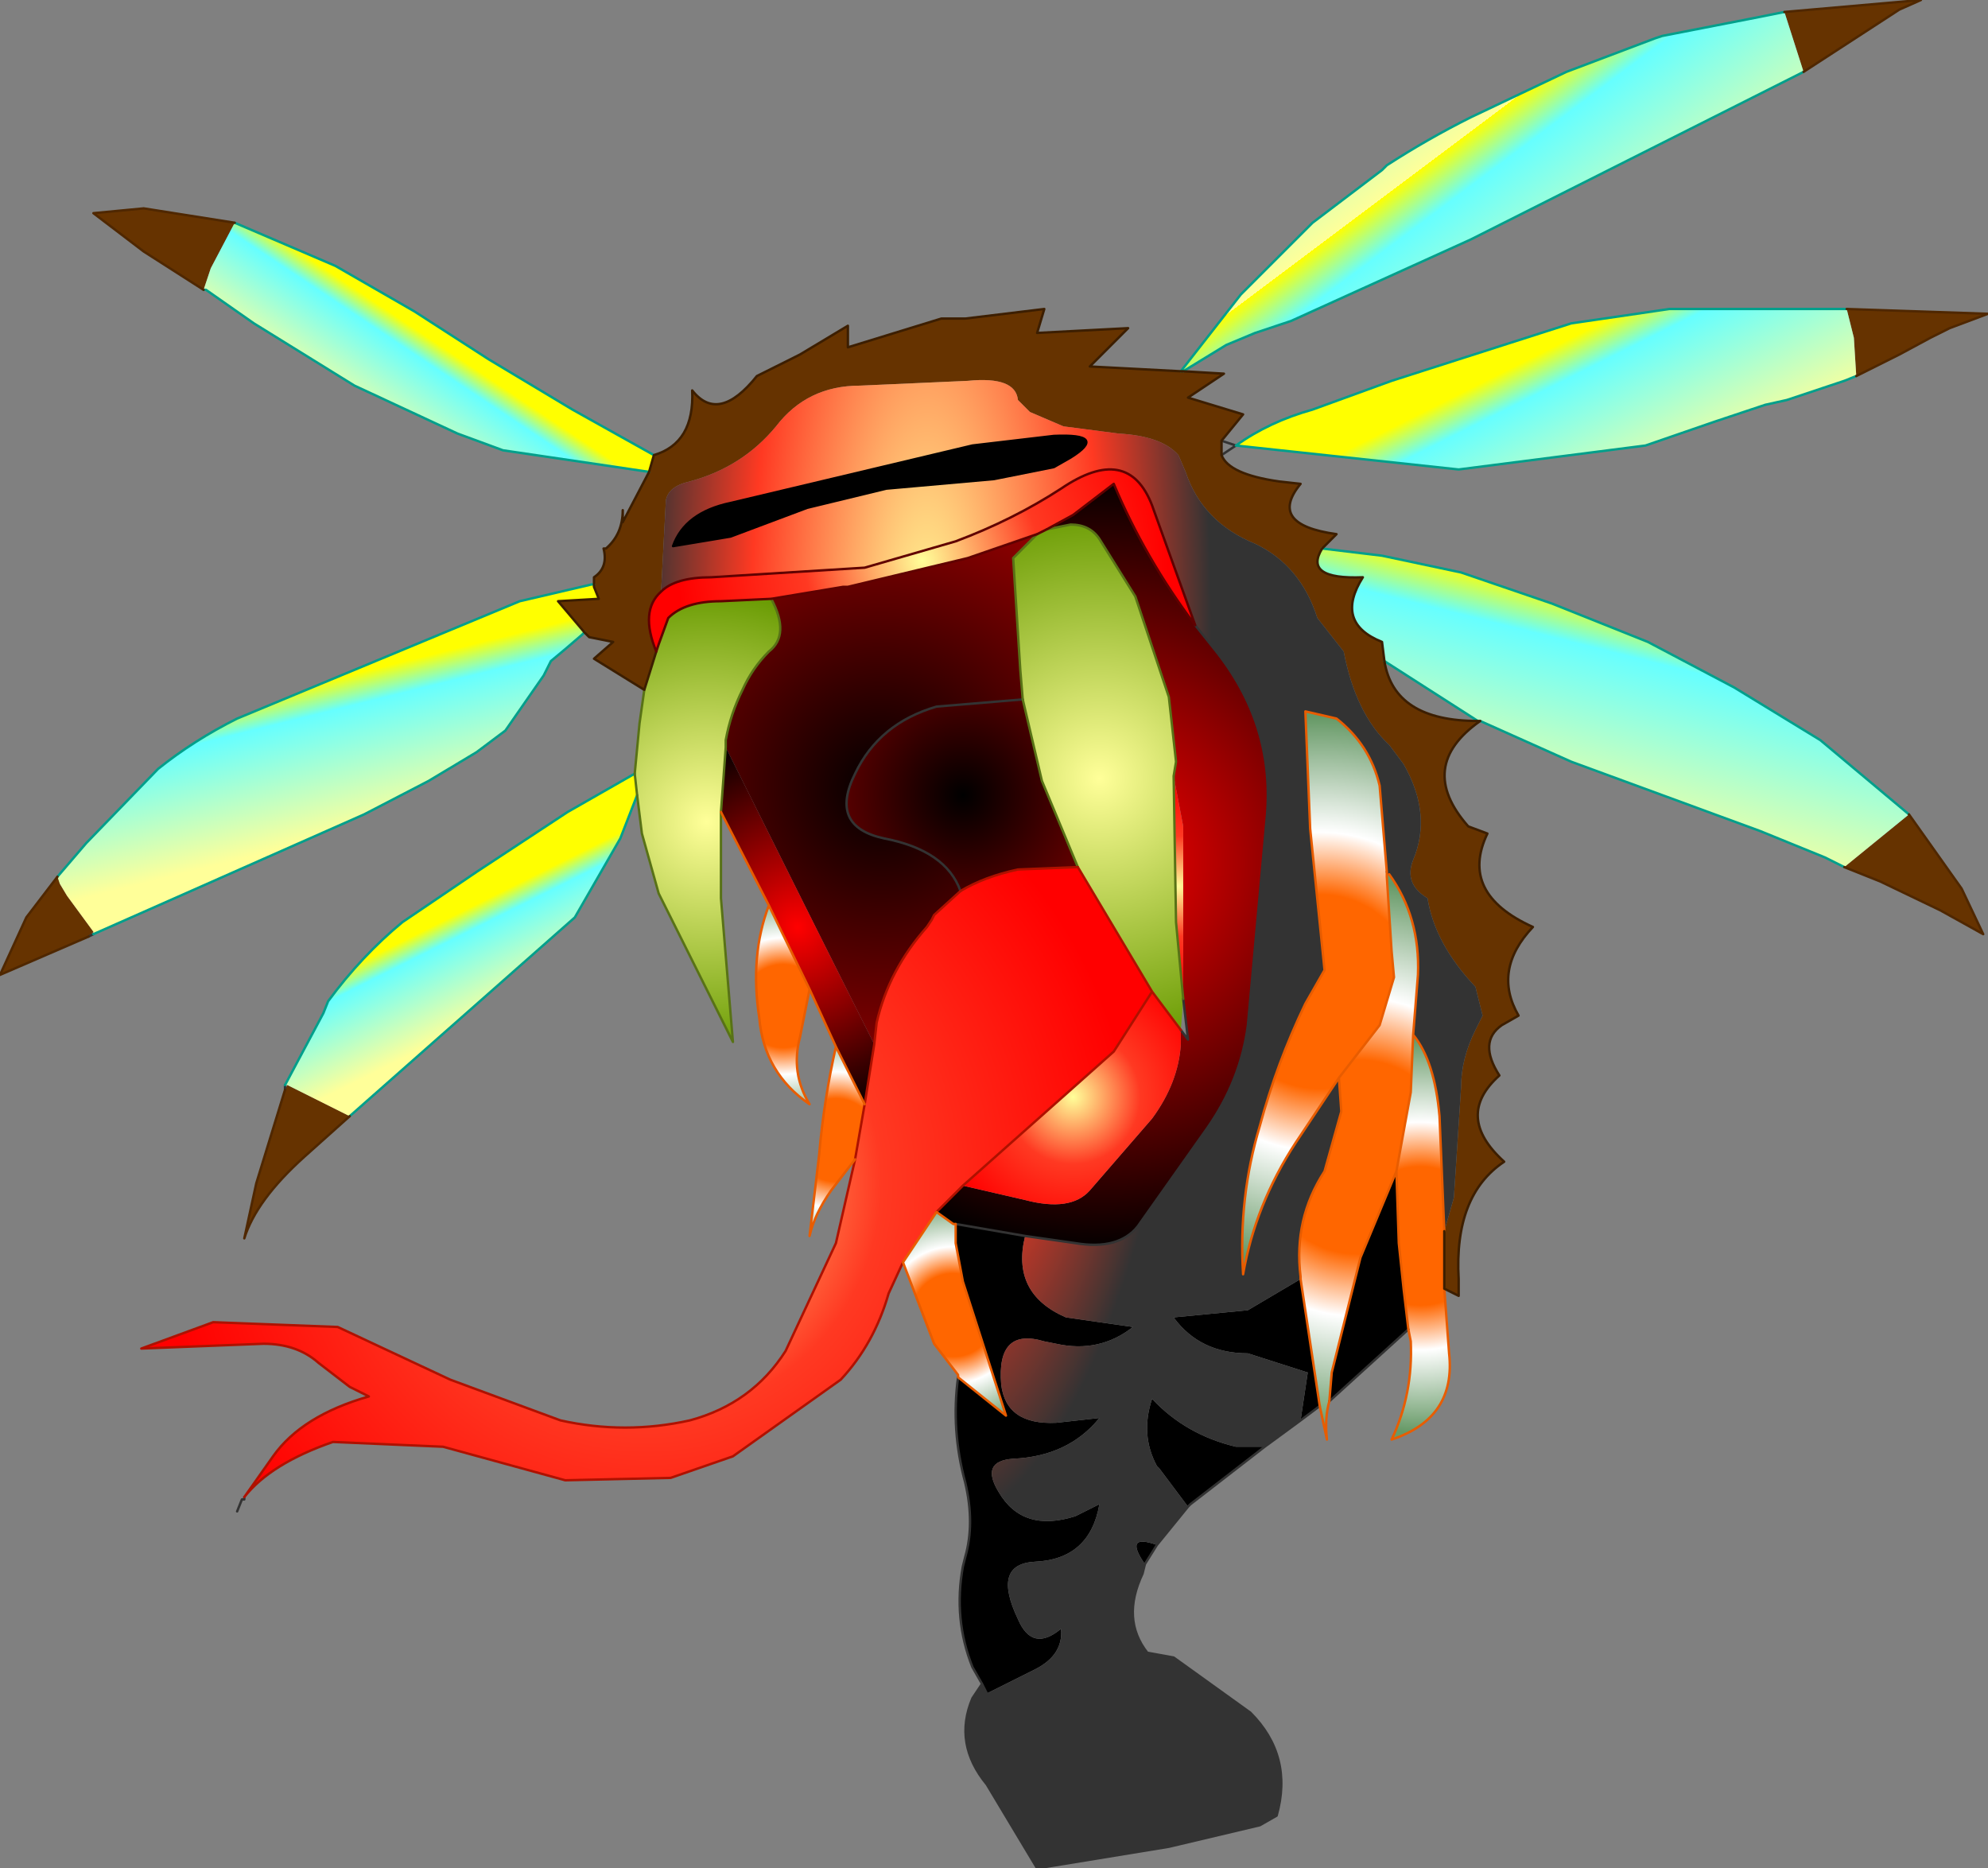 <svg xmlns="http://www.w3.org/2000/svg" viewBox="0 3.3 41.5 39.0" width="41.5" height="39"><rect x="0" y="3.3" width="41.5" height="39.0" fill="#808080" stroke="none"/><defs><linearGradient gradientUnits="userSpaceOnUse" x1="-819.2" x2="819.2" spreadMethod="repeat" gradientTransform="matrix(-.002 -.002 .004 -.003 31.85 8.05)" id="a"><stop offset="0" stop-color="#ff9"/><stop offset=".8" stop-color="#6ff"/><stop offset="1" stop-color="#ff0"/></linearGradient><linearGradient gradientUnits="userSpaceOnUse" x1="-819.2" x2="819.2" gradientTransform="matrix(-.001 -.002 .002 -.001 32.9 12.35)" id="b"><stop offset="0" stop-color="#ff9"/><stop offset=".8" stop-color="#6ff"/><stop offset="1" stop-color="#ff0"/></linearGradient><radialGradient gradientUnits="userSpaceOnUse" r="819.2" cx="0" cy="0" spreadMethod="pad" gradientTransform="matrix(.008 0 0 .025 19.35 16.7)" id="c"><stop offset="0" stop-color="#ff9"/><stop offset=".561" stop-color="#FF3922"/><stop offset=".906" stop-color="#333"/></radialGradient><radialGradient gradientUnits="userSpaceOnUse" r="819.2" cx="0" cy="0" spreadMethod="pad" gradientTransform="matrix(.007 0 0 .007 19.25 15)" id="d"><stop offset="0" stop-color="#ff9"/><stop offset=".427" stop-color="#FF3922"/><stop offset=".894" stop-color="#f00"/></radialGradient><radialGradient gradientUnits="userSpaceOnUse" r="819.2" cx="0" cy="0" spreadMethod="pad" gradientTransform="matrix(.01 0 0 .01 23 21.3)" id="e"><stop offset="0" stop-color="#f00"/><stop offset="1"/></radialGradient><radialGradient gradientUnits="userSpaceOnUse" r="819.2" cx="0" cy="0" spreadMethod="pad" gradientTransform="matrix(.007 0 0 .007 22.95 19.55)" id="f"><stop offset="0" stop-color="#ff9"/><stop offset="1" stop-color="#690"/></radialGradient><radialGradient gradientUnits="userSpaceOnUse" r="819.2" cx="0" cy="0" spreadMethod="pad" gradientTransform="matrix(.008 0 0 .008 18.4 19.75)" id="g"><stop offset="0"/><stop offset="1" stop-color="#900"/></radialGradient><radialGradient gradientUnits="userSpaceOnUse" r="819.2" cx="0" cy="0" spreadMethod="pad" gradientTransform="matrix(.004 0 0 .004 20.1 19.9)" id="h"><stop offset="0"/><stop offset=".894" stop-color="#600"/></radialGradient><radialGradient gradientUnits="userSpaceOnUse" r="819.2" cx="0" cy="0" spreadMethod="pad" gradientTransform="matrix(.003 0 0 .003 24.6 21.8)" id="i"><stop offset="0" stop-color="#ff9"/><stop offset=".427" stop-color="#FF3922"/><stop offset=".894" stop-color="#f00"/></radialGradient><linearGradient gradientUnits="userSpaceOnUse" x1="-819.2" x2="819.2" gradientTransform="matrix(0 -.003 .004 .001 33.9 18.45)" id="j"><stop offset="0" stop-color="#ff9"/><stop offset=".8" stop-color="#6ff"/><stop offset="1" stop-color="#ff0"/></linearGradient><radialGradient gradientUnits="userSpaceOnUse" r="819.2" cx="0" cy="0" spreadMethod="pad" gradientTransform="matrix(.007 0 0 .007 27.55 24)" id="k"><stop offset=".353" stop-color="#f60"/><stop offset=".58" stop-color="#fff"/><stop offset="1" stop-color="#696"/></radialGradient><radialGradient gradientUnits="userSpaceOnUse" r="819.2" cx="0" cy="0" spreadMethod="pad" gradientTransform="matrix(.007 0 0 .007 28.35 27.45)" id="l"><stop offset=".353" stop-color="#f60"/><stop offset=".58" stop-color="#fff"/><stop offset="1" stop-color="#696"/></radialGradient><radialGradient gradientUnits="userSpaceOnUse" r="819.2" cx="0" cy="0" spreadMethod="pad" gradientTransform="matrix(.005 0 0 .005 29.65 29.1)" id="m"><stop offset=".353" stop-color="#f60"/><stop offset=".58" stop-color="#fff"/><stop offset="1" stop-color="#696"/></radialGradient><radialGradient gradientUnits="userSpaceOnUse" r="819.2" cx="0" cy="0" spreadMethod="pad" gradientTransform="matrix(.014 0 0 .014 13.5 28)" id="n"><stop offset="0" stop-color="#ff9"/><stop offset=".427" stop-color="#FF3922"/><stop offset=".894" stop-color="#f00"/></radialGradient><radialGradient gradientUnits="userSpaceOnUse" r="819.2" cx="0" cy="0" spreadMethod="pad" gradientTransform="matrix(.004 0 0 .004 22.4 26.2)" id="o"><stop offset="0" stop-color="#ff9"/><stop offset=".427" stop-color="#FF3922"/><stop offset=".894" stop-color="#f00"/></radialGradient><radialGradient gradientUnits="userSpaceOnUse" r="819.2" cx="0" cy="0" spreadMethod="pad" gradientTransform="matrix(.003 0 0 .003 19.9 30.75)" id="p"><stop offset=".353" stop-color="#f60"/><stop offset=".58" stop-color="#fff"/><stop offset="1" stop-color="#696"/></radialGradient><linearGradient gradientUnits="userSpaceOnUse" x1="-819.2" x2="819.2" gradientTransform="matrix(.001 -.001 .003 .002 8.25 11.25)" id="q"><stop offset="0" stop-color="#ff9"/><stop offset=".8" stop-color="#6ff"/><stop offset="1" stop-color="#ff0"/></linearGradient><linearGradient gradientUnits="userSpaceOnUse" x1="-819.2" x2="819.2" gradientTransform="matrix(0 -.002 .004 -.001 6.8 19.15)" id="r"><stop offset="0" stop-color="#ff9"/><stop offset=".8" stop-color="#6ff"/><stop offset="1" stop-color="#ff0"/></linearGradient><radialGradient gradientUnits="userSpaceOnUse" r="819.2" cx="0" cy="0" spreadMethod="pad" gradientTransform="matrix(.006 0 0 .006 14.75 20.45)" id="s"><stop offset="0" stop-color="#ff9"/><stop offset="1" stop-color="#690"/></radialGradient><linearGradient gradientUnits="userSpaceOnUse" x1="-819.2" x2="819.2" gradientTransform="matrix(-.001 -.001 .004 -.002 10.25 23.25)" id="t"><stop offset="0" stop-color="#ff9"/><stop offset=".8" stop-color="#6ff"/><stop offset="1" stop-color="#ff0"/></linearGradient><radialGradient gradientUnits="userSpaceOnUse" r="819.2" cx="0" cy="0" spreadMethod="pad" gradientTransform="matrix(.005 0 0 .005 16.65 22.65)" id="u"><stop offset="0" stop-color="#f00"/><stop offset="1"/></radialGradient><radialGradient gradientUnits="userSpaceOnUse" r="819.2" cx="0" cy="0" spreadMethod="pad" gradientTransform="matrix(.003 0 0 .003 16.35 24.3)" id="v"><stop offset=".353" stop-color="#f60"/><stop offset=".58" stop-color="#fff"/><stop offset="1" stop-color="#696"/></radialGradient><radialGradient gradientUnits="userSpaceOnUse" r="819.2" cx="0" cy="0" spreadMethod="pad" gradientTransform="matrix(.003 0 0 .003 17.45 27.1)" id="w"><stop offset=".353" stop-color="#f60"/><stop offset=".58" stop-color="#fff"/><stop offset="1" stop-color="#696"/></radialGradient></defs><path fill="#630" d="M38.55 9.75l2.95.1-.8.3-.4.2-.65.35-.9.45-.05-.8-.15-.6M25.5 12.8q.15.4 1.2.55l.45.05q-.7.85.75 1.05l-.3.3q-.4.65.85.6-.6.95.4 1.35l.05.4q.2 1.25 1.95 1.25h.05q-1.35.95-.25 2.2l.4.15q-.6 1.25.95 1.95-.85.9-.3 1.85l-.35.2q-.5.35-.05 1.05-.95.85.1 1.8-1.05.7-.95 2.45v.35l-.3-.15V29l.2-.7.15-2.3q0-.6.3-1.2l.15-.3-.15-.6q-.85-.9-1-1.85-.5-.3-.3-.8.4-.95-.2-2l-.3-.4q-.7-.65-.95-1.95l-.55-.7q-.35-1.1-1.3-1.55-1.1-.45-1.45-1.5l-.15-.35q-.35-.4-1.25-.45l-1.15-.15-.7-.3-.25-.25q-.05-.5-1.05-.4l-2.25.1q-1.1 0-1.75.85-.7.85-1.8 1.15-.45.1-.5.4l-.1 1.9q-.45.4-.1 1.25l-.25.8-1.05-.65.4-.35-.5-.1-.1-.1-.55-.65.85-.05-.1-.25v-.2q.3-.2.2-.6h.05q.35-.3.35-.8v.25l.55-1.05.1-.35q.85-.25.8-1.35.55.7 1.35-.3l.9-.45.75-.45.25-.15v.45l1.95-.6h.5l1.65-.2-.15.5 1.9-.1-.8.8 1.9.1h.05l.85.05-.75.5 1.15.35-.45.55v.3m14.35 7.5l1.1 1.55.45.95-.9-.5-1.25-.6-.75-.3 1.35-1.1m-2.2-15.5l-.4-1.25 2.85-.25-.45.2-2 1.3M4.9 7.95l-.5.95-.15.45L3 8.55l-1.05-.8L3 7.65l1.9.3M1.2 21.6l.05.15.15.25.55.75-.1.1-1.85.8.55-1.2.65-.85m6.1 5l-.95.85q-1 .9-1.25 1.7L5.35 28l.6-1.95.05-.1 1.3.65"/><path d="M29.4 31.05l-1.65 1.5.05-.6.6-2.4.5-1.2.25-.6.05 1.5.1.95.1.85m-1.85 1.6l-.4.3.15-1-1.25-.4q-1 0-1.55-.75l1.55-.15 1.1-.65.4 2.65m-1.15.85l-1.55 1.2-.05.05-.6-.8-.05-.05q-.35-.65-.1-1.4.7.75 1.75 1h.6m-2.25 2.05l-.25.4q-.45-.65.25-.4m-3.65 2.9l-.2-.35q-.4-1-.2-2.1l.05-.2q.2-.7 0-1.55-.3-1.1-.15-2.2l1 .8-.9-2.8-.15-.8v-.4l1.45.25q-.3 1.2.85 1.7l1.4.2q-.7.55-1.6.35l-.25-.05q-1-.3-.9.9.1.85 1.15.8l.9-.1q-.65.8-1.8.85-.7.05-.3.7.5.85 1.6.5l.5-.25q-.2 1.15-1.35 1.2-.9.05-.35 1.2.3.7.9.2.05.55-.55.85l-1 .5-.1-.2m1.5-25.4l-1.25.25-2.25.2-1.65.4-1.6.6-1.2.2q.25-.7 1.2-.9l5.05-1.2 1.7-.2q1.15-.05.35.45l-.35.2"/><path fill="url(#a)" d="M24.65 11.05l1.25-1.6 1.5-1.5 1.45-1.1.1-.1q.85-.55 1.75-1l2-.95 1.85-.7.15-.05 2.05-.4.5-.1.4 1.25-6.95 3.5-3.75 1.7-.75.25-.6.25-.9.55h-.05"/><path fill="url(#b)" d="M38.75 11.15l-.25.1-1.2.4-.45.1-1.05.35-1.45.5-3.9.5-4.65-.5q.7-.5 1.6-.75l1.65-.6 3.75-1.2 2.05-.3h3.7l.15.6.05.8"/><path fill="url(#c)" d="M27.15 32.95l-.75.55h-.6q-1.05-.25-1.75-1-.25.75.1 1.4l.05.05.6.8-.65.8q-.7-.25-.25.4l-.05.2q-.45.95.1 1.65l.55.1 1.6 1.15q.9.9.55 2.15l-.35.2-1.9.45-2.75.45-1.05-1.75q-.7-.85-.3-1.8l.2-.3.1.2 1-.5q.6-.3.55-.85-.6.5-.9-.2-.55-1.15.35-1.2 1.15-.05 1.35-1.2l-.5.25q-1.1.35-1.6-.5-.4-.65.3-.7 1.15-.05 1.8-.85l-.9.1q-1.05.05-1.15-.8-.1-1.2.9-.9l.25.05q.9.2 1.6-.35l-1.4-.2q-1.15-.5-.85-1.7l1.05.15q.9.15 1.3-.35l1.45-2.05q.7-1 .85-2.15l.4-4.4q.15-1.9-1.1-3.45l-.4-.5-.9-2.5q-.5-1.3-1.9-.35-1 .65-2.2 1.1l-1.9.55-3.2.2q-.75 0-1.05.3l.1-1.9q.05-.3.5-.4 1.1-.3 1.8-1.15.65-.85 1.75-.85l2.25-.1q1-.1 1.05.4l.25.25.7.3 1.15.15q.9.05 1.25.45l.15.35q.35 1.05 1.45 1.5.95.45 1.3 1.55l.55.7q.25 1.3.95 1.95l.3.4q.6 1.05.2 2-.2.5.3.8.15.95 1 1.85l.15.6-.15.3q-.3.6-.3 1.2l-.15 2.3-.2.7-.1-2.4q-.1-1.15-.55-1.7l.1-1.25q.05-1.2-.6-2.1l-.05-.05-.15-1.8q-.2-.85-.9-1.4l-.65-.15.1 2.45.3 2.95-.4.7q-.6 1.25-.95 2.55-.45 1.5-.35 3.1.25-1.45 1.1-2.75l.9-1.35.05.7-.35 1.25q-.65 1-.5 2.2V30l-1.1.65-1.55.15q.55.75 1.55.75l1.25.4-.15 1M22 13.05l.35-.2q.8-.5-.35-.45l-1.7.2-5.05 1.2q-.95.2-1.2.9l1.2-.2 1.6-.6 1.65-.4 2.25-.2 1.25-.25m-1.1 25.9l-.3-.3.3.3m3.4-.8l-.35-.35.35.35"/><path fill="url(#d)" d="M21.85 14.35l-.2.1-1.45.5-2.5.6h-.1l-1.5.25-1.05.05q-.75 0-1.1.35l-.2.55-.05.15q-.35-.85.1-1.25.3-.3 1.05-.3l3.2-.2 1.9-.55q1.2-.45 2.2-1.1 1.4-.95 1.9.35l.9 2.5q-1.05-1.4-1.7-2.95l-.85.65-.55.3"/><path fill="url(#e)" d="M21.85 14.35l.55-.3.85-.65q.65 1.55 1.7 2.95l.4.5q1.25 1.55 1.1 3.45l-.4 4.4q-.15 1.15-.85 2.15l-1.45 2.05q-.4.5-1.3.35l-1.05-.15-1.45-.25h-.05l-.35-.25.55-.55 1.3.3q.95.25 1.35-.2l1.3-1.5q.55-.75.6-1.55v-.3l.15.2-.1-.85v-3.6l-.2-1.05.05-.3-.15-1.35-.7-2.1-.75-1.2q-.2-.3-.6-.3l-.5.1"/><path fill="url(#f)" d="M21.85 14.35l.5-.1q.4 0 .6.3l.75 1.2.7 2.1.15 1.35-.05.3.05 3.05.15 1.6-.05.65-.6-.8-1.55-2.6-.75-1.8-.4-1.7-.05-.6-.15-2.35.5-.5.2-.1"/><path fill="url(#g)" d="M21.65 14.45l-.5.5.15 2.35.05.6-1.8.15q-1.2.35-1.7 1.4-.55 1.1.6 1.35 1.3.25 1.6 1.1l-.55.5-.05.1-.1.15q-.8.9-1.05 2l-.05.45-3.1-6.2v-.15q.1-.55.35-1.05.2-.45.55-.8.45-.35.05-1.1l1.5-.25h.1l2.5-.6 1.45-.5"/><path fill="url(#h)" d="M21.35 17.9l.4 1.7.75 1.8-1.25.05q-.7.15-1.2.45-.3-.85-1.6-1.1-1.15-.25-.6-1.35.5-1.05 1.7-1.4l1.8-.15"/><path fill="url(#i)" d="M24.7 24.15l-.15-1.6-.05-3.05.2 1.05v3.6"/><path fill="url(#j)" d="M27.6 14.75l1.25.15 1.65.35 1.9.65 2 .8 1.8.95 1.8 1.1 1.85 1.55-1.35 1.1-.4-.2-1.35-.55-3.95-1.45-1.9-.85h-.05L28.9 17.1l-.05-.4q-1-.4-.4-1.35-1.25.05-.85-.6"/><path fill="url(#k)" d="M27.95 25.8l-.9 1.35q-.85 1.3-1.1 2.75-.1-1.6.35-3.1.35-1.3.95-2.55l.4-.7-.3-2.95-.1-2.45.65.15q.7.55.9 1.4l.15 1.8v.1l.1 1.55.05.55-.3 1-.85 1.1"/><path fill="url(#l)" d="M27.95 25.8l.85-1.1.3-1-.05-.55-.1-1.55.05-.05q.65.9.6 2.1l-.1 1.25-.05 1.2-.3 1.65-.25.6-.5 1.2-.6 2.4-.05.6q-.1.35-.05.8l-.15-.7-.4-2.65v-.05q-.15-1.2.5-2.2L28 26.5l-.05-.7"/><path fill="url(#m)" d="M30.15 30.2l.1 1.35q.15 1.35-1.2 1.8.45-.95.4-2.05l-.05-.25-.1-.85-.1-.95-.05-1.5.3-1.65.05-1.2q.45.55.55 1.7l.1 2.4v1.2"/><path fill="url(#n)" d="M18.85 29.65l-.3.65q-.3 1.05-1 1.8l-2.25 1.6-1.3.45-2.2.05-2.55-.7-2.3-.1q-1.3.45-1.85 1.15l.6-.85q.6-.85 2-1.25l-.4-.2-.65-.5q-.45-.4-1.15-.4l-2.55.1 1.5-.55 2.6.1 2.35 1.1 2.3.85q1.35.3 2.7 0 1.3-.35 2-1.45l1.05-2.25.4-1.75.2-1.15.2-1.25.05-.45q.25-1.1 1.05-2l.1-.15.05-.1.55-.5q.5-.3 1.2-.45l1.25-.05 1.55 2.6-.8 1.25-3.15 2.8-.55.55-.7 1.05"/><path fill="url(#o)" d="M24.05 24l.6.8v.3q-.05.8-.6 1.55l-1.3 1.5q-.4.45-1.35.2l-1.3-.3 3.15-2.8.8-1.25"/><path fill="url(#p)" d="M20 32.05V32l-.5-.65-.65-1.7.7-1.05.35.25h.05v.4l.15.8.9 2.8-1-.8"/><path fill="url(#q)" d="M4.9 7.95l2.1.9 1.65.95 1.55 1 1.75 1.05 1.7.95-.1.35-3.05-.45-.95-.35-2.15-1-2.1-1.3-1-.7h-.05l.15-.45.5-.95"/><path fill="url(#r)" d="M1.2 21.6l.6-.7 1.5-1.55q.75-.6 1.65-1.05l5.9-2.45 1.5-.35h.05v.05l.1.25-.85.05.55.65-.05.05-.35.3-.3.25-.15.3-.8 1.15-.6.45-1 .6-1.35.7-5.65 2.5v-.05L1.4 22l-.15-.25-.05-.15"/><path fill="url(#s)" d="M13.7 16.9l.05-.15.2-.55q.35-.35 1.1-.35l1.05-.05q.4.75-.05 1.1-.35.35-.55.8-.25.5-.35 1.05v.15l-.1 1.35v1.8l.25 3-1.55-3.1-.35-1.25-.1-.8-.05-.45.1-1.05.1-.7.25-.8"/><path fill="url(#t)" d="M5.95 25.95l.8-1.5.1-.25q.7-.95 1.55-1.65l1.55-1.05 1.9-1.25 1.4-.8.05.45-.35.9-.95 1.65-4.7 4.15-1.3-.65h-.05"/><path fill="url(#u)" d="M18.25 25.1l-.2 1.25-.6-1.2-.55-1.2-.85-1.75-1-1.95.1-1.35 3.1 6.2"/><path fill="url(#v)" d="M16.05 22.2l.85 1.75-.2 1q-.2.75.2 1.4-.95-.65-1.05-1.8-.2-1.3.2-2.35"/><path fill="url(#w)" d="M18.05 26.35l-.2 1.15-.5.65q-.35.5-.45.95l.2-1.7q.1-1.15.35-2.25l.6 1.2"/><path fill="none" stroke="#000" stroke-width=".05" stroke-linecap="round" stroke-linejoin="round" d="M22 13.05l-1.25.25-2.25.2-1.65.4-1.6.6-1.2.2q.25-.7 1.2-.9l5.05-1.2 1.7-.2q1.15-.05.35.45l-.35.2"/><path fill="none" stroke="#333" stroke-width=".05" stroke-linecap="round" stroke-linejoin="round" d="M25.8 12.6l-.3.2m3.9 18.25l-1.65 1.5m-.2.1l-.4.3-.75.55-1.55 1.2-.05.05-.65.8-.25.4-.05.2q-.45.95.1 1.65l.55.1 1.6 1.15q.9.9.55 2.15l-.35.2-1.9.45-2.75.45-1.05-1.75q-.7-.85-.3-1.8l.2-.3-.2-.35q-.4-1-.2-2.1l.05-.2q.2-.7 0-1.55-.3-1.1-.15-2.2m-14.9 2.5v.05h-.05l-.1.25M25.5 12.5l.3.1m3.15 8.9l.05.05m-4.3 2.6l.1.85-.15-.2m-4.7 4.05l1.45.25 1.05.15q.9.15 1.3-.35l1.45-2.05q.7-1 .85-2.15l.4-4.4q.15-1.9-1.1-3.45l-.4-.5m-23.1 6.5l.1-.05m4 3.25v-.1m14.1-4.05q-.3-.85-1.6-1.1-1.15-.25-.6-1.35.5-1.05 1.7-1.4l1.8-.15m-.75 20.75l.3.3m3.05-1.15l.35.35m-3.7.5l-.1-.2"/><path fill="none" stroke="#009F8B" stroke-width=".05" stroke-linecap="round" stroke-linejoin="round" d="M38.75 11.15l-.25.1-1.2.4-.45.1-1.05.35-1.45.5-3.9.5-4.65-.5q.7-.5 1.6-.75l1.65-.6 3.75-1.2 2.05-.3h3.7m-10.95 5l1.25.15 1.65.35 1.9.65 2 .8 1.8.95 1.8 1.1 1.85 1.55m-1.35 1.1l-.4-.2-1.35-.55-3.95-1.45-1.9-.85m6.35-14.8l-.5.1-2.05.4-.15.05-1.85.7-2 .95q-.9.45-1.75 1l-.1.1-1.45 1.1-1.5 1.5-1.25 1.6m.05 0l.9-.55.6-.25.75-.25 3.75-1.7 6.95-3.5M28.9 17.1l1.95 1.25m-17.2-5.55l-1.7-.95-1.75-1.05-1.55-1L7 8.85l-2.1-.9m-.65 1.4h.05l1 .7 2.1 1.3 2.15 1 .95.35 3.05.45M12.4 15.5h-.05l-1.5.35-5.9 2.45q-.9.45-1.65 1.05L1.8 20.9l-.6.7m.75 1.2l5.65-2.5 1.35-.7 1-.6.6-.45.8-1.15.15-.3.3-.25.35-.3.05-.05m-6.25 9.45l.8-1.5.1-.25q.7-.95 1.55-1.65l1.55-1.05 1.9-1.25 1.4-.8m.05.45l-.35.9-.95 1.65-4.7 4.15"/><path fill="none" stroke="#4F2700" stroke-width=".05" stroke-linecap="round" stroke-linejoin="round" d="M7.3 26.6l-.95.85q-1 .9-1.25 1.7L5.35 28l.6-1.95m32.6-16.3l2.95.1-.8.3-.4.2-.65.35-.9.45m1.1 9.15l1.1 1.55.45.95-.9-.5-1.25-.6-.75-.3M37.25 3.55l2.85-.25-.45.2-2 1.3M4.9 7.95L3 7.65l-1.05.1 1.05.8 1.25.8M1.2 21.6l-.65.85-.55 1.2 1.85-.8"/><path fill="none" stroke="#587216" stroke-width=".05" stroke-linecap="round" stroke-linejoin="round" d="M21.65 14.45l-.5.5.15 2.35.05.6.4 1.7.75 1.8m2.2 2.75l-.15-1.6-.05-3.05.05-.3-.15-1.35-.7-2.1-.75-1.2q-.2-.3-.6-.3l-.5.1m-8.6 5.1l.1-1.05.1-.7m2.65-1.9q.4.75-.05 1.1-.35.35-.55.8-.25.5-.35 1.05v.15m-.1 1.35l.1-1.35m-1.85 1l.1.8.35 1.25 1.55 3.1-.25-3v-1.8m-1.8-.8l.05.45"/><path fill="none" stroke="#AE1100" stroke-width=".05" stroke-linecap="round" stroke-linejoin="round" d="M18.85 29.65l-.3.65q-.3 1.05-1 1.8l-2.25 1.6-1.3.45-2.2.05-2.55-.7-2.3-.1q-1.3.45-1.85 1.15M22.5 21.4l1.55 2.6.6.8m-2.15-3.4l-1.25.05q-.7.15-1.2.45l-.55.5-.05.1-.1.15q-.8.9-1.05 2l-.05.45-.2 1.25-.2 1.15-.4 1.75-1.05 2.25q-.7 1.1-2 1.45-1.35.3-2.7 0l-2.3-.85L7.05 31l-2.6-.1-1.5.55 2.55-.1q.7 0 1.15.4l.65.5.4.2q-1.4.4-2 1.25l-.6.85m15-6.5l-.55.55m.55-.55l3.15-2.8.8-1.25"/><path fill="none" stroke="#E85C00" stroke-width=".05" stroke-linecap="round" stroke-linejoin="round" d="M30.15 30.2l.1 1.35q.15 1.35-1.2 1.8.45-.95.4-2.05l-.05-.25m-1.65 1.5q-.1.35-.05.8l-.15-.7m-7.55-.6V32l-.5-.65-.65-1.7.7-1.05.35.25h.05v.4l.15.8.9 2.8-1-.8m8.95-10.55l-.15-1.8q-.2-.85-.9-1.4l-.65-.15.1 2.45.3 2.95-.4.7q-.6 1.25-.95 2.55-.45 1.5-.35 3.1.25-1.45 1.1-2.75l.9-1.35.85-1.1.3-1-.05-.55-.1-1.55v-.1m.05.05q.65.9.6 2.1l-.1 1.25q.45.55.55 1.7l.1 2.4m-15.1-8.75l1 1.95.85 1.75.55 1.2.6 1.2m-2-4.15q-.4 1.05-.2 2.35.1 1.15 1.05 1.8-.4-.65-.2-1.4l.2-1m.55 1.2q-.25 1.1-.35 2.25l-.2 1.7q.1-.45.45-.95l.5-.65m11.65-2.6l-.05 1.2-.3 1.65.05 1.5.1.95.1.85m-1.45-5.25l.05.7-.35 1.25q-.65 1-.5 2.2V30l.4 2.65m1.6-4.9l-.25.6-.5 1.2-.6 2.4-.05.6"/><path fill="none" stroke="#3C1E00" stroke-width=".05" stroke-linecap="round" stroke-linejoin="round" d="M25.5 12.8q.15.4 1.2.55l.45.05q-.7.85.75 1.05l-.3.3q-.4.65.85.6-.6.95.4 1.35l.05.4q.2 1.25 1.95 1.25h.05q-1.35.95-.25 2.2l.4.15q-.6 1.25.95 1.95-.85.9-.3 1.85l-.35.2q-.5.35-.05 1.05-.95.85.1 1.8-1.05.7-.95 2.45v.35l-.3-.15m-5.5-19.15h.05l.85.05-.75.5 1.15.35-.45.55M30.15 29v1.2m-16.5-17.4q.85-.25.8-1.35.55.7 1.35-.3l.9-.45.75-.45.25-.15v.45l1.95-.6h.5l1.65-.2-.15.5 1.9-.1-.8.8 1.9.1m.85 1.75v-.3m-11.95.65l.1-.35m-1.45 3.7l-.55-.65.85-.05-.1-.25v-.2q.3-.2.2-.6h.05q.35-.3.35-.8v.25l.55-1.05m-.1 4.55l-1.05-.65.4-.35-.5-.1-.1-.1m1.5.4l-.25.8"/><path fill="none" stroke="#600000" stroke-width=".05" stroke-linecap="round" stroke-linejoin="round" d="M21.85 14.35l-.2.1m.2-.1l.55-.3.85-.65q.65 1.55 1.7 2.95l-.9-2.5q-.5-1.3-1.9-.35-1 .65-2.2 1.1l-1.9.55-3.2.2q-.75 0-1.05.3-.45.4-.1 1.25l.05-.15.2-.55q.35-.35 1.1-.35l1.05-.05 1.5-.25h.1l2.5-.6 1.45-.5"/></svg>